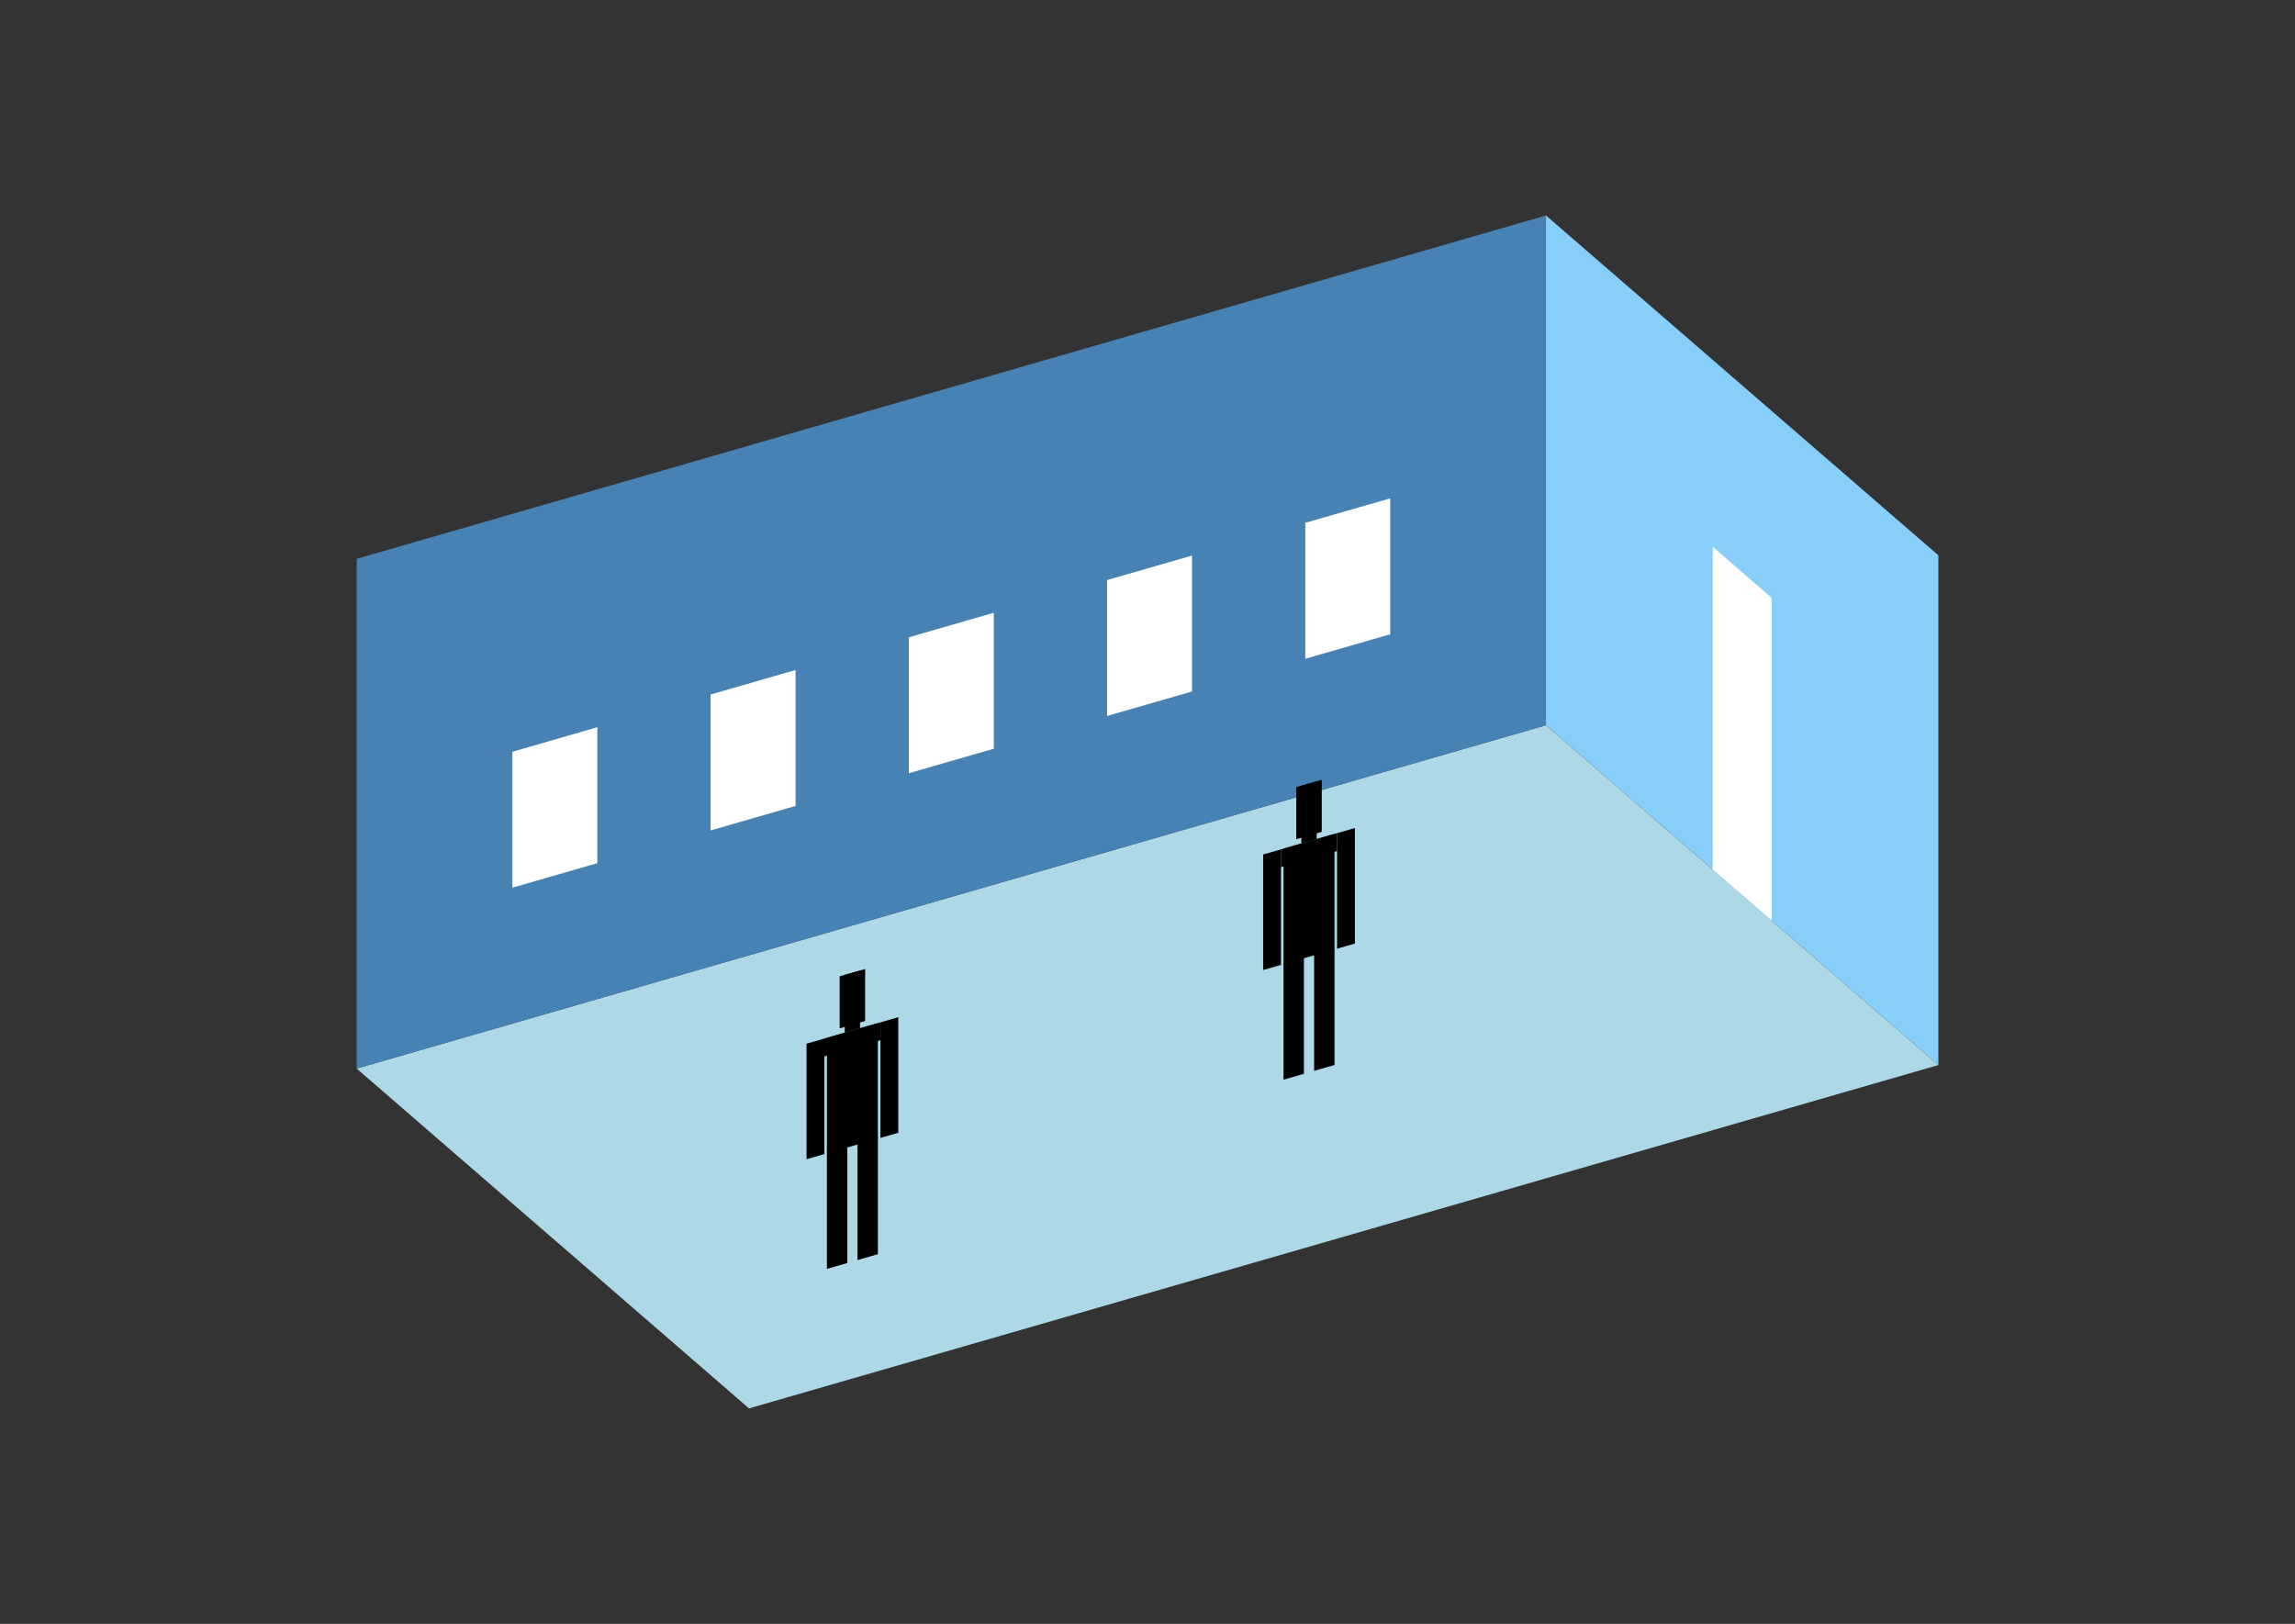 <?xml version="1.0" encoding="UTF-8"?>
<svg
  xmlns="http://www.w3.org/2000/svg"
  width="848"
  height="600"
  style="background-color:white"
>
  <rect width="100%" height="100%" fill="#333333" stroke="none"/>
  <polygon fill="lightblue" points="276.762,520.38 131.778,394.82 571.238,267.959 716.222,393.519" />
  <polygon fill="steelblue" points="131.778,394.82 131.778,206.481 571.238,79.62 571.238,267.959" />
  <polygon fill="lightskyblue" points="716.222,393.519 716.222,205.18 571.238,79.62 571.238,267.959" />
  <polygon fill="white" points="654.604,340.156 654.604,220.874 632.856,202.041 632.856,321.322" />
  <polygon fill="white" points="189.326,327.984 189.326,277.76 220.716,268.698 220.716,318.922" />
  <polygon fill="white" points="262.57,306.84 262.57,256.616 293.96,247.555 293.96,297.779" />
  <polygon fill="white" points="335.813,285.697 335.813,235.473 367.203,226.411 367.203,276.635" />
  <polygon fill="white" points="409.056,264.553 409.056,214.329 440.446,205.268 440.446,255.492" />
  <polygon fill="white" points="482.3,243.41 482.3,193.186 513.689,184.124 513.689,234.348" />
  <polygon fill="hsl(324.0,50.0%,52.578%)" points="474.264,398.93 474.264,355.813 481.797,353.638 481.797,396.756" />
  <polygon fill="hsl(324.0,50.0%,52.578%)" points="493.098,393.493 493.098,350.376 485.564,352.551 485.564,395.668" />
  <polygon fill="hsl(324.0,50.0%,52.578%)" points="466.73,358.415 466.73,315.724 473.322,313.821 473.322,356.512" />
  <polygon fill="hsl(324.0,50.0%,52.578%)" points="494.04,350.531 494.04,307.841 500.631,305.938 500.631,348.628" />
  <polygon fill="hsl(324.0,50.0%,52.578%)" points="473.322,320.413 473.322,313.821 494.04,307.841 494.04,314.433" />
  <polygon fill="hsl(324.0,50.0%,52.578%)" points="474.264,356.24 474.264,313.55 493.098,308.113 493.098,350.803" />
  <polygon fill="hsl(324.0,50.0%,52.578%)" points="478.972,310.056 478.972,290.845 488.389,288.127 488.389,307.337" />
  <polygon fill="hsl(324.0,50.0%,52.578%)" points="480.856,311.647 480.856,290.302 486.506,288.67 486.506,310.016" />
  <polygon fill="hsl(324.0,50.0%,46.247%)" points="305.543,468.835 305.543,425.718 313.076,423.543 313.076,466.661" />
  <polygon fill="hsl(324.0,50.0%,46.247%)" points="324.377,463.399 324.377,420.281 316.843,422.456 316.843,465.573" />
  <polygon fill="hsl(324.0,50.0%,46.247%)" points="298.009,428.32 298.009,385.629 304.601,383.727 304.601,426.417" />
  <polygon fill="hsl(324.0,50.0%,46.247%)" points="325.318,420.436 325.318,377.746 331.91,375.843 331.91,418.533" />
  <polygon fill="hsl(324.0,50.0%,46.247%)" points="304.601,390.318 304.601,383.727 325.318,377.746 325.318,384.338" />
  <polygon fill="hsl(324.0,50.0%,46.247%)" points="305.543,426.145 305.543,383.455 324.377,378.018 324.377,420.708" />
  <polygon fill="hsl(324.0,50.0%,46.247%)" points="310.251,379.961 310.251,360.75 319.668,358.032 319.668,377.243" />
  <polygon fill="hsl(324.0,50.0%,46.247%)" points="312.135,381.552 312.135,360.207 317.785,358.576 317.785,379.921" />
</svg>
